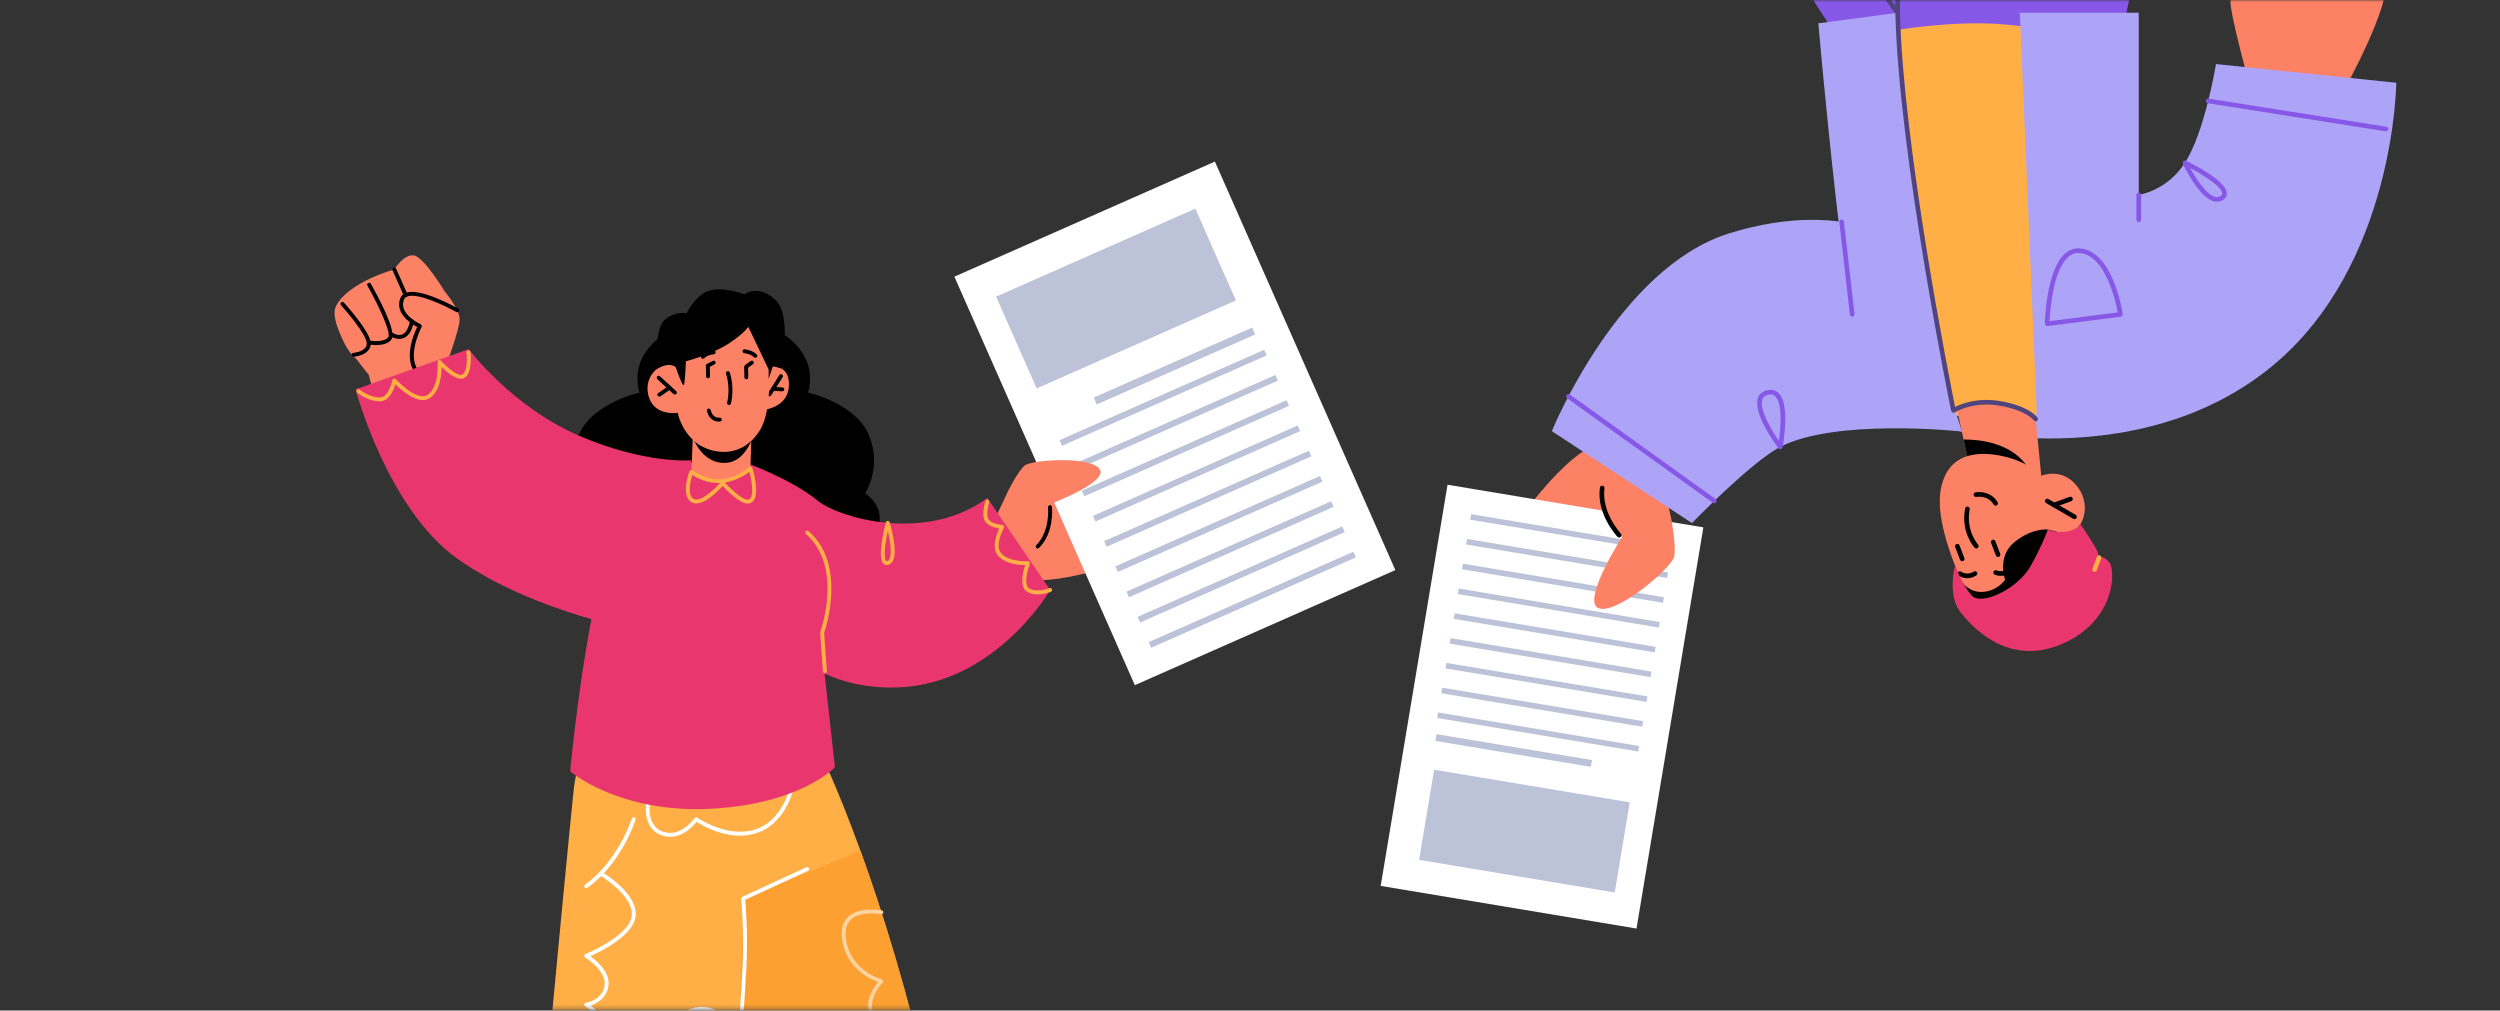 <svg width="616" height="249" viewBox="0 0 616 249" fill="none" xmlns="http://www.w3.org/2000/svg">
<rect x="0" y="0" width="616" height="249" fill="#333333" stroke="none"/>
<mask id="mask0_710_1356" style="mask-type:alpha" maskUnits="userSpaceOnUse" x="320" y="0" width="296" height="246">
<rect x="320" width="295.2" height="245.742" fill="#D9D9D9"/>
</mask>
<g mask="url(#mask0_710_1356)">
<path d="M372.434 130.627C372.434 130.627 388.84 106.297 397.084 109.496C405.328 112.699 409.466 117.456 409.466 117.456C409.466 117.456 415.732 140.828 407.379 142.398C394.313 144.854 372.434 130.627 372.434 130.627Z" fill="#FC8165"/>
<rect x="403.234" y="228.792" width="63.905" height="100.207" transform="rotate(-170.536 403.234 228.792)" fill="white"/>
<rect x="397.867" y="219.907" width="48.868" height="22.518" transform="rotate(-170.536 397.867 219.907)" fill="#BCC2D8"/>
<line x1="392.128" y1="188.119" x2="353.812" y2="181.732" stroke="#BCC2D8" stroke-width="1.689"/>
<line x1="403.769" y1="184.494" x2="354.241" y2="176.238" stroke="#BCC2D8" stroke-width="1.382"/>
<line x1="404.788" y1="178.386" x2="355.259" y2="170.13" stroke="#BCC2D8" stroke-width="1.382"/>
<line x1="405.806" y1="172.277" x2="356.278" y2="164.021" stroke="#BCC2D8" stroke-width="1.382"/>
<line x1="406.824" y1="166.169" x2="357.296" y2="157.913" stroke="#BCC2D8" stroke-width="1.382"/>
<line x1="407.842" y1="160.061" x2="358.314" y2="151.805" stroke="#BCC2D8" stroke-width="1.382"/>
<line x1="408.861" y1="153.953" x2="359.332" y2="145.697" stroke="#BCC2D8" stroke-width="1.382"/>
<line x1="409.879" y1="147.844" x2="360.351" y2="139.588" stroke="#BCC2D8" stroke-width="1.382"/>
<line x1="410.897" y1="141.736" x2="361.369" y2="133.48" stroke="#BCC2D8" stroke-width="1.382"/>
<line x1="411.915" y1="135.628" x2="362.387" y2="127.372" stroke="#BCC2D8" stroke-width="1.382"/>
<path d="M402.191 134.484C402.191 134.484 390.598 126.112 395.422 116.352C400.246 106.592 410.154 120.371 410.154 120.371L411.841 128.078L405.81 135.549L402.191 134.484Z" fill="#FC8165"/>
<path d="M394.784 119.671L394.864 119.678C395.177 119.721 395.394 120.012 395.351 120.325C394.526 126.212 399.329 131.431 399.377 131.481C399.592 131.712 399.58 132.074 399.349 132.291C399.119 132.506 398.757 132.494 398.542 132.263C398.33 132.037 393.316 126.6 394.219 120.163C394.258 119.879 394.503 119.671 394.784 119.671Z" fill="black"/>
<path d="M400.257 131.358C400.257 131.358 389.48 148.041 393.862 149.842C398.245 151.644 412.001 139.851 412.522 137.129C413.041 134.408 411.841 128.078 411.841 128.078L400.257 131.358Z" fill="#FC8165"/>
<path d="M405.568 -184.712L463.323 -184.712C463.323 -184.712 460.541 -113.141 463.323 -100.633C465.605 -90.384 472.573 -77.07 475.07 -72.527C475.616 -71.505 475.95 -70.935 475.95 -70.935L497.682 -186.803L560.527 -181.573C560.527 -181.573 523.79 9.531 520.318 18.566C516.847 27.601 455.072 12.644 455.072 12.644C455.072 12.644 447.345 1.184 437.906 -13.891C425.54 -33.651 410.25 -59.639 405.568 -74.217C397.317 -99.92 405.568 -184.712 405.568 -184.712Z" fill="#8758E7"/>
<path d="M382.372 106.231C382.372 106.231 398.721 65.967 426.15 57.476C456.451 48.096 471.721 61.646 471.721 61.646L482.37 106.231C482.37 106.231 452.13 103.101 438.658 110.106C431.461 113.851 416.898 128.883 416.898 128.883L382.372 106.231Z" fill="#ADA4F7"/>
<path d="M549.622 -0.19C550.173 -2.746 554.777 -7.378 554.777 -7.378C554.777 -7.378 557.392 -16.459 560.241 -16.756C563.092 -17.051 565.524 -12.389 565.524 -12.389C565.524 -12.389 571.521 -14.198 573.629 -13.487C575.737 -12.771 585.924 -10.556 587.714 -4.925C589.506 0.71 577.444 22.466 577.444 22.466L554.496 21.558C554.496 21.558 549.073 2.366 549.622 -0.19Z" fill="#FC8165"/>
<path d="M506.777 105.751L475.939 101.604L460.896 8.483C460.896 8.483 479.521 4.654 494.109 6.044C508.697 7.434 512.533 9.519 512.533 9.519L506.777 105.751Z" fill="#FFAF45"/>
<path d="M483.504 106.435C483.254 105.81 483.051 105.248 482.941 104.731C482.941 104.731 477.893 91.412 473.188 56.07C470.141 33.185 468.57 12.523 467.585 3.141L448.04 5.738C448.04 5.738 455.331 89.784 460.553 96.712C464.494 101.949 477.797 105.404 483.504 106.435Z" fill="#ADA4F7"/>
<path d="M590.441 20.394L546.021 15.781C546.021 15.781 543.314 32.431 538.374 40.11C533.902 47.069 526.984 48.016 526.984 48.016L526.984 3.141L497.684 3.141L501.822 100.703L501.473 107.985C516.907 108.488 540.671 106.062 559.921 90.159C590.114 65.206 590.441 20.394 590.441 20.394Z" fill="#ADA4F7"/>
<path d="M502.963 117.229L501.596 103.247C501.596 103.247 498.681 99.475 490.437 99.61C484.294 99.713 482.289 101.297 482.289 101.297L483.833 108.297L485.346 115.119L500.432 116.923L502.963 117.229Z" fill="#FC8165"/>
<path d="M500.432 116.923C500.359 116.546 500.169 116.109 499.893 115.613C496.082 108.935 487.381 108.268 483.832 108.298L485.346 115.119L500.432 116.923Z" fill="black"/>
<path d="M485.346 147.293C485.346 147.293 476.293 130.483 478.231 120.46C480.172 110.435 489.223 111.245 494.722 112.701C500.218 114.155 502.966 117.225 502.966 117.225C502.966 117.225 507.815 115.124 511.532 119.489C515.251 123.855 513.635 129.351 510.887 130.805C508.137 132.259 504.582 130.483 504.582 130.483L507.652 135.332C507.652 135.332 498.599 162.005 485.346 147.293Z" fill="#FC8165"/>
<path d="M504.413 122.868L504.701 122.945L511.443 126.859C511.717 127.017 511.808 127.367 511.651 127.639C511.491 127.915 511.143 128.009 510.871 127.847L504.127 123.933C503.855 123.773 503.763 123.425 503.921 123.153L504.413 122.868Z" fill="black"/>
<path d="M510.165 122.385C510.396 122.385 510.615 122.529 510.7 122.76C510.807 123.058 510.656 123.384 510.359 123.492L506.315 124.966C506.02 125.083 505.693 124.921 505.583 124.626C505.476 124.331 505.629 124.002 505.926 123.894L509.968 122.422L510.165 122.385Z" fill="black"/>
<path d="M496.39 138.759L496.692 138.846C496.96 139.013 497.04 139.367 496.875 139.635C495.215 142.28 492.637 142.083 491.503 141.603C491.21 141.479 491.075 141.146 491.199 140.855C491.32 140.563 491.653 140.426 491.942 140.549C492.04 140.586 494.358 141.5 495.906 139.026L496.39 138.759Z" fill="black"/>
<path d="M482.893 140.743L483.213 140.842C484.793 141.905 486.251 140.894 486.313 140.853C486.569 140.668 486.924 140.727 487.109 140.983C487.292 141.237 487.237 141.591 486.983 141.777C486.896 141.838 484.832 143.313 482.573 141.788C482.312 141.612 482.244 141.258 482.418 140.997L482.893 140.743Z" fill="black"/>
<path d="M484.77 124.824L484.88 124.836C485.188 124.897 485.39 125.195 485.33 125.506C484.317 130.718 487.358 134.152 487.388 134.186C487.598 134.422 487.582 134.781 487.349 134.993C487.111 135.206 486.752 135.19 486.544 134.954C486.4 134.801 483.083 131.084 484.21 125.286C484.262 125.014 484.502 124.824 484.77 124.824Z" fill="black"/>
<path d="M482.298 134.02C482.527 134.02 482.744 134.159 482.831 134.388L484.02 137.508C484.132 137.803 483.983 138.135 483.691 138.244C483.398 138.354 483.067 138.21 482.952 137.915L481.763 134.795C481.651 134.5 481.798 134.168 482.095 134.056L482.298 134.02Z" fill="black"/>
<path d="M491.128 132.981C491.359 132.981 491.576 133.121 491.663 133.349L492.852 136.47C492.964 136.765 492.815 137.094 492.52 137.206C492.225 137.311 491.896 137.172 491.784 136.877L490.595 133.756C490.483 133.461 490.63 133.13 490.925 133.018L491.128 132.981Z" fill="black"/>
<path d="M483.487 143.486C483.487 143.486 485.28 146.147 488.771 145.832C492.259 145.514 494.056 142.86 494.056 142.86C494.056 142.86 491.951 137.135 496.388 133.553C500.826 129.968 504.582 130.482 504.582 130.482L508.141 131.372L511.157 136.15L502.255 147.851L490.538 153.957L483.391 148.642L483.487 143.486Z" fill="black"/>
<path d="M487.651 121.237C489.038 121.237 491.039 121.754 492.216 123.732C492.376 124.004 492.287 124.353 492.015 124.516C491.743 124.674 491.395 124.587 491.233 124.317C489.809 121.914 487.006 122.431 486.976 122.438C486.675 122.499 486.368 122.298 486.306 121.987C486.247 121.676 486.448 121.377 486.757 121.317C487.004 121.269 487.31 121.237 487.651 121.237Z" fill="black"/>
<path d="M481.713 139.33C481.713 139.33 483.387 143.875 485.744 146.66C488.103 149.445 497.298 145.083 500.433 139.33C503.567 133.578 504.582 130.483 504.582 130.483C504.582 130.483 506.818 131.571 509.836 130.872C512.179 130.328 512.609 129.125 512.609 129.125C512.609 129.125 516.575 134.916 516.893 136.15C517.211 137.385 517.211 137.385 517.211 137.385C517.211 137.385 518.162 136.653 519.748 138.608C521.335 140.558 521.282 152.933 508.142 158.644C495.001 164.355 485.975 154.716 482.891 150.592C479.811 146.466 481.713 139.33 481.713 139.33Z" fill="#EA366E"/>
<path d="M467.015 1.398L467.013 -3.919L464.37 -2.198L467.015 1.398ZM467.585 -5.545L467.857 -5.476C468.042 -5.376 468.156 -5.184 468.156 -4.973L468.156 3.134L468.156 3.143C468.901 35.689 480.264 92.992 481.732 100.273C483.286 99.489 487.264 97.905 492.742 98.812C499.975 100.006 501.982 102.804 502.067 102.925C502.245 103.183 502.179 103.54 501.921 103.718C501.667 103.899 501.31 103.84 501.13 103.577C501.111 103.554 499.239 101.041 492.554 99.939C485.991 98.865 481.681 101.604 481.64 101.631L481.107 101.679L480.769 101.27C480.639 100.639 467.852 38.114 467.018 3.335L463.092 -2.01L462.992 -2.452L463.241 -2.827L467.271 -5.451L467.585 -5.545Z" fill="#50447E"/>
<path d="M438.32 108.649C438.802 105.3 439.229 99.381 437.432 97.657C436.984 97.225 436.408 97.1 435.661 97.271C434.92 97.442 434.456 97.808 434.243 98.391C433.393 100.725 436.399 105.853 438.32 108.649ZM436.255 96.055C437.016 96.055 437.684 96.32 438.221 96.832C441.118 99.612 439.421 109.134 439.218 110.211C439.177 110.432 439.01 110.611 438.788 110.661C438.576 110.718 438.34 110.629 438.203 110.448C437.542 109.568 431.797 101.763 433.171 97.998C433.516 97.054 434.287 96.416 435.402 96.158C435.697 96.089 435.983 96.055 436.255 96.055Z" fill="#8758E7"/>
<path d="M546.247 48.567C546.554 48.567 546.839 48.48 547.107 48.309C547.521 48.046 547.562 47.813 547.553 47.637C547.464 46.059 543.166 43.27 539.684 41.418C541.087 44.002 543.582 47.867 545.712 48.487L546.247 48.567ZM538.374 39.539L538.623 39.596C540.274 40.398 548.52 44.55 548.694 47.57C548.721 48.046 548.575 48.729 547.722 49.271C547.016 49.719 546.231 49.824 545.392 49.582C541.73 48.517 538.015 40.687 537.857 40.353C537.754 40.133 537.8 39.873 537.974 39.703L538.374 39.539Z" fill="#8758E7"/>
<path d="M453.774 54.088C454.06 54.088 454.307 54.303 454.341 54.596L456.947 77.4C456.981 77.713 456.757 77.997 456.444 78.034C456.135 78.072 455.85 77.846 455.813 77.531L453.207 54.724C453.17 54.413 453.397 54.127 453.708 54.093L453.774 54.088Z" fill="#8758E7"/>
<path d="M526.984 47.444C527.299 47.444 527.555 47.7 527.555 48.015L527.555 54.167C527.555 54.483 527.299 54.739 526.984 54.739C526.668 54.739 526.412 54.483 526.412 54.167L526.412 48.015C526.412 47.7 526.668 47.444 526.984 47.444Z" fill="#8758E7"/>
<path d="M517.211 136.813L517.407 136.85C517.702 136.96 517.853 137.286 517.746 137.584L516.662 140.521C516.552 140.814 516.219 140.967 515.928 140.857C515.633 140.748 515.48 140.421 515.59 140.124L516.674 137.188C516.758 136.957 516.978 136.813 517.211 136.813Z" fill="#FFAF45"/>
<path d="M544.096 24.301L544.188 24.308L587.986 31.224C588.297 31.272 588.51 31.565 588.46 31.878C588.412 32.191 588.117 32.401 587.808 32.353L544.009 25.438C543.699 25.387 543.486 25.095 543.534 24.784C543.58 24.5 543.822 24.301 544.096 24.301Z" fill="#8758E7"/>
<path d="M521.81 76.975C521.307 74.27 518.827 62.942 512.481 62.343C511.395 62.231 510.437 62.567 509.561 63.347C505.88 66.621 505.144 76.472 505.014 79.128L521.81 76.975ZM512.099 61.182L512.586 61.205C520.649 61.966 522.944 76.753 523.038 77.379L522.931 77.809L522.547 78.033L504.488 80.347L504.031 80.205L503.843 79.766C503.855 79.231 504.184 66.602 508.802 62.494C509.781 61.623 510.887 61.182 512.099 61.182Z" fill="#8758E7"/>
<path d="M386.465 97.082L386.796 97.187L422.726 122.975C422.982 123.16 423.041 123.515 422.858 123.771C422.673 124.034 422.316 124.086 422.06 123.903L386.131 98.118C385.875 97.932 385.815 97.576 386.001 97.32L386.465 97.082Z" fill="#8758E7"/>
</g>
<mask id="mask1_710_1356" style="mask-type:alpha" maskUnits="userSpaceOnUse" x="0" y="0" width="357" height="249">
<rect width="356.4" height="248.753" transform="matrix(-1 0 0 1 356.4 0)" fill="#D9D9D9"/>
</mask>
<g mask="url(#mask1_710_1356)">
<path d="M192.434 81.991C192.434 81.991 196.329 84.007 198.453 88.253C200.575 92.499 199.107 96.742 199.107 96.742C199.107 96.742 210.865 99.305 214.133 107.307C217.399 115.309 213.153 121.517 213.153 121.517C213.153 121.517 219.54 125.6 215.366 131.97C211.191 138.34 171.995 131.97 171.995 131.97L185.242 79.541L192.434 81.991Z" fill="black"/>
<path d="M164.244 81.991C164.244 81.991 160.349 84.007 158.225 88.253C156.103 92.499 157.571 96.742 157.571 96.742C157.571 96.742 145.813 99.305 142.545 107.308C139.279 115.31 143.525 121.518 143.525 121.518C143.525 121.518 138.187 126.744 141.312 131.97C151.596 149.172 184.683 131.97 184.683 131.97L171.435 79.541L164.244 81.991Z" fill="black"/>
<path d="M275.526 138.972C275.526 138.972 252.639 146.795 248.815 140.589C244.992 134.383 244.641 129.197 244.641 129.197C244.641 129.197 252.156 110.722 258.428 113.847C268.234 118.735 275.526 138.972 275.526 138.972Z" fill="#FC8165"/>
<path d="M257.896 121.631C257.896 121.631 261.345 132.899 253.318 136.912C245.293 140.924 245.642 126.938 245.642 126.938L248.368 121.035L256.048 119.129L257.896 121.631Z" fill="#FC8165"/>
<path d="M255.675 135.155L256.014 135.012C259.815 131.229 259.228 125.16 259.199 124.901C259.172 124.637 258.927 124.454 258.673 124.473C258.406 124.5 258.214 124.737 258.243 125.002C258.248 125.059 258.804 130.876 255.335 134.331C255.146 134.518 255.146 134.823 255.333 135.01L255.675 135.155Z" fill="black"/>
<path d="M125.471 359.913C124.97 362.041 171.599 363.264 173.185 361.699C174.79 360.113 181.471 267.256 181.471 267.256C181.471 267.256 181.673 268.119 181.993 269.664C183.257 275.723 186.548 292.055 187.709 304.917C189.154 321.008 194.573 361.699 194.573 361.699H243.269C243.269 361.699 240.842 320.427 229.587 270.526C223.727 244.523 217.225 224.016 212.03 209.671C206.291 193.82 202.116 185.474 202.116 185.474C202.116 185.474 145.355 162.4 141.483 193.619C140.218 203.772 125.973 357.766 125.471 359.913Z" fill="#FFAF45"/>
<path d="M165.133 206.201C168.401 206.201 170.828 203.529 171.632 202.511C173.347 203.608 180.279 207.607 186.94 205.094C192.575 202.962 195.1 196.796 195.704 193.488C196.061 191.53 195.685 191.198 195.561 191.09C195.363 190.913 195.058 190.936 194.88 191.133C194.724 191.31 194.722 191.572 194.865 191.75C194.998 192.197 194.734 194.424 193.582 197.011C192.477 199.501 190.366 202.765 186.6 204.193C179.569 206.853 171.875 201.517 171.798 201.463L171.437 201.382L171.125 201.583C171.092 201.631 167.807 206.336 163.555 204.988C158.78 203.475 160.243 197.105 160.308 196.835C160.372 196.575 160.212 196.316 159.953 196.252C159.687 196.202 159.434 196.353 159.371 196.609C159.353 196.685 157.634 204.123 163.266 205.906C163.914 206.112 164.539 206.201 165.133 206.201Z" fill="white"/>
<path d="M181.471 267.256C182.734 273.316 186.548 292.055 187.709 304.917C189.154 321.008 194.573 361.699 194.573 361.699H243.269C243.269 361.699 240.842 320.427 229.587 270.526C223.727 244.523 217.225 224.016 212.03 209.671L183.114 221.404L183.236 222.813L181.471 267.256Z" fill="#FCA032"/>
<path d="M181.47 267.744C181.721 267.744 181.931 267.551 181.951 267.299C181.966 267.098 183.486 247.093 183.926 238.219C184.318 230.367 183.766 223.31 183.623 221.7L199.093 214.566C199.334 214.454 199.44 214.168 199.328 213.927C199.216 213.684 198.935 213.578 198.69 213.692L182.911 220.967C182.724 221.051 182.614 221.248 182.633 221.451C182.643 221.53 183.403 229.345 182.965 238.171C182.524 247.033 181.005 267.025 180.99 267.227C180.969 267.49 181.169 267.721 181.435 267.742L181.47 267.744Z" fill="white"/>
<path d="M187.227 115.778L201.601 151.72L205.722 189.049C205.722 189.049 197.174 198.234 174.777 199.289C152.381 200.344 140.49 190.056 140.49 190.056C140.49 190.056 147.19 115.265 162.289 114.059C174.067 113.12 187.227 115.778 187.227 115.778Z" fill="#EA366E"/>
<path d="M243.276 122.702L258.762 145.369C258.762 145.369 244.556 170.041 218.742 169.407C187.557 168.643 183.566 138.708 183.566 138.708L183.838 114.059C183.838 114.059 194.704 117.856 201.673 123.506C206.609 127.511 228.14 133.953 243.276 122.702Z" fill="#EA366E"/>
<path d="M144.443 218.868L144.724 218.775C153.136 212.702 156.459 202.437 156.598 202.001C156.677 201.748 156.537 201.476 156.282 201.395C156.035 201.318 155.759 201.457 155.678 201.712C155.645 201.814 152.306 212.112 144.159 217.996C143.945 218.15 143.897 218.451 144.053 218.669L144.443 218.868Z" fill="white"/>
<path d="M218.768 130.806C219.322 133.152 219.872 136.488 219.139 137.799C219.002 138.044 218.838 138.185 218.62 138.243C218.427 138.289 218.365 138.235 218.332 138.201C217.636 137.506 218.095 133.914 218.768 130.806ZM218.489 139.225L218.865 139.175C219.339 139.049 219.716 138.745 219.982 138.268C221.319 135.876 219.424 129.419 219.204 128.692C219.141 128.485 218.961 128.366 218.734 128.348C218.518 128.352 218.33 128.501 218.276 128.709C217.902 130.141 216.118 137.354 217.651 138.884C217.877 139.109 218.167 139.225 218.489 139.225Z" fill="#FFAF45"/>
<path d="M203.247 165.895L203.281 165.893C203.546 165.874 203.746 165.644 203.727 165.38L203.061 155.939C203.544 154.535 208.612 139.02 199.207 130.852C199.006 130.681 198.704 130.696 198.528 130.901C198.352 131.101 198.376 131.404 198.574 131.58C207.879 139.659 202.178 155.547 202.12 155.707L202.093 155.906L202.766 165.448C202.784 165.702 202.996 165.895 203.247 165.895Z" fill="#FFAF45"/>
<path d="M90.841 92.316C90.841 92.316 105.23 150.653 142.089 143.238C180.683 135.475 139.164 110.475 139.164 110.475L108.18 86.04L90.841 92.316Z" fill="#FC8165"/>
<path d="M109.867 90.204C109.867 90.204 113.274 81.152 113.252 78.623C113.231 76.094 109.599 71.848 109.599 71.848C109.599 71.848 104.434 63.246 101.944 62.925C99.455 62.603 97.15 66.388 97.15 66.388C97.15 66.388 85.98 69.436 82.849 75.301C79.72 81.165 95.211 97.28 95.211 97.28L106.682 97.212L109.867 90.204Z" fill="#FC8165"/>
<path d="M82.795 79.389C82.795 79.389 85.862 90.329 90.635 89.098C95.408 87.865 102.302 83.635 102.302 83.635L97.933 70.175L82.795 79.389Z" fill="#FC8165"/>
<path d="M104.126 93.387L104.529 93.169C104.675 92.945 104.612 92.646 104.39 92.501C99.268 89.168 103.84 80.66 103.884 80.575L103.919 80.189L103.657 79.902C103.603 79.879 98.157 77.427 99.525 73.85C99.673 73.459 99.957 73.192 100.389 73.038C103.043 72.089 109.969 75.486 112.415 76.877C112.647 77.004 112.94 76.927 113.071 76.696C113.202 76.464 113.121 76.169 112.89 76.038C112.515 75.826 103.655 70.839 100.065 72.131C99.361 72.384 98.876 72.845 98.624 73.505C97.36 76.813 100.582 79.443 102.808 80.566C101.859 82.499 98.672 89.928 103.863 93.308L104.126 93.387Z" fill="black"/>
<path d="M92.682 85.014C94.03 85.014 95.726 84.75 96.513 83.558C97.8 81.605 92.902 72.615 91.372 69.905C91.241 69.674 90.947 69.592 90.714 69.724C90.482 69.855 90.401 70.148 90.531 70.38C93.532 75.687 96.364 82.03 95.707 83.025C94.854 84.323 91.97 84.096 90.93 83.901C90.679 83.841 90.417 84.02 90.367 84.283C90.317 84.545 90.488 84.796 90.751 84.846C90.828 84.862 91.653 85.014 92.682 85.014Z" fill="black"/>
<path d="M87.103 87.916L87.143 87.914C87.243 87.904 89.628 87.692 90.754 86.317C91.218 85.751 91.409 85.078 91.32 84.318C90.99 81.472 84.981 74.821 84.724 74.539C84.547 74.344 84.24 74.327 84.043 74.506C83.848 74.686 83.833 74.99 84.012 75.187C85.694 77.043 90.118 82.321 90.363 84.43C90.421 84.926 90.305 85.344 90.01 85.703C89.144 86.764 87.083 86.951 87.064 86.953C86.798 86.976 86.599 87.21 86.622 87.474C86.645 87.727 86.854 87.916 87.103 87.916Z" fill="black"/>
<path d="M98.39 83.505C98.726 83.505 99.077 83.451 99.428 83.316C100.678 82.832 101.533 81.47 101.963 79.273C102.015 79.01 101.845 78.758 101.583 78.706C101.326 78.654 101.068 78.825 101.018 79.086C100.655 80.938 100.005 82.057 99.085 82.415C97.898 82.878 96.55 81.908 96.536 81.898C96.318 81.746 96.021 81.788 95.861 82.001C95.705 82.215 95.749 82.516 95.963 82.674C96.019 82.716 97.101 83.505 98.39 83.505Z" fill="black"/>
<path d="M99.96 73.189L100.157 73.148C100.4 73.04 100.508 72.754 100.402 72.511L97.591 66.193C97.481 65.95 97.2 65.842 96.955 65.948C96.712 66.056 96.602 66.342 96.71 66.585L99.521 72.903C99.602 73.082 99.775 73.189 99.96 73.189Z" fill="black"/>
<path d="M185.753 91.022C185.753 91.022 193.964 87.848 194.377 94.135C194.855 101.418 186.178 101.182 186.178 101.182L185.753 91.022Z" fill="#FC8165"/>
<path d="M189.573 97.7L189.98 97.473L192.841 92.941C192.984 92.717 192.917 92.418 192.691 92.277C192.465 92.136 192.166 92.2 192.027 92.428L189.166 96.961C189.024 97.185 189.091 97.482 189.317 97.623L189.573 97.7Z" fill="black"/>
<path d="M192.762 96.42C193.014 96.42 193.229 96.221 193.242 95.962C193.256 95.696 193.051 95.47 192.785 95.457L190.48 95.339C190.192 95.295 189.988 95.53 189.974 95.794C189.959 96.061 190.165 96.286 190.431 96.3L192.737 96.418L192.762 96.42Z" fill="black"/>
<path d="M170.708 107.778L170.345 116.272C170.345 116.272 173.503 118.147 177.526 118.358C182.958 118.637 184.905 115.418 184.905 115.418L185.215 105.457L170.708 107.778Z" fill="#FC8165"/>
<path d="M170.71 107.767C170.71 107.767 173.073 114.733 179.273 114.005C184.274 113.419 185.946 106.287 185.946 106.287L170.71 107.767Z" fill="black"/>
<path d="M188.566 84.161C188.566 84.161 191.575 99.832 186.884 106.565C181.851 113.783 174.236 111.312 171.433 108.999C167.654 105.878 167.002 101.709 167.002 101.709C167.002 101.709 161.627 102.587 159.999 98.173C158.288 93.533 161.741 89.96 164.417 89.835C167.095 89.71 167.39 90.207 167.39 90.207L166.774 85.296C166.774 85.296 183.631 67.82 188.566 84.161Z" fill="#FC8165"/>
<path d="M166.286 97.224L166.641 97.067C166.821 96.873 166.809 96.568 166.612 96.388L162.617 92.713C162.42 92.534 162.116 92.546 161.936 92.74C161.755 92.937 161.768 93.242 161.965 93.421L165.96 97.096L166.286 97.224Z" fill="black"/>
<path d="M162.459 97.745L162.735 97.658L165.231 95.914C165.447 95.762 165.503 95.459 165.35 95.241C165.196 95.023 164.893 94.971 164.677 95.123L162.181 96.867C161.965 97.019 161.909 97.32 162.063 97.54L162.459 97.745Z" fill="black"/>
<path d="M179.636 99.788C179.854 99.788 180.053 99.635 180.105 99.413C181.062 95.314 179.862 91.919 179.81 91.776C179.721 91.525 179.443 91.392 179.192 91.488C178.943 91.577 178.814 91.853 178.903 92.104C178.916 92.137 180.056 95.383 179.167 99.195C179.107 99.454 179.267 99.714 179.526 99.774L179.636 99.788Z" fill="black"/>
<path d="M186.114 88.168L186.442 88.039C186.639 87.858 186.65 87.553 186.467 87.358C185.449 86.26 183.575 86.077 183.496 86.071C183.199 86.029 182.999 86.243 182.973 86.505C182.948 86.772 183.143 87.005 183.407 87.03C183.425 87.032 184.995 87.188 185.763 88.014L186.114 88.168Z" fill="black"/>
<path d="M173.185 88.412L173.529 88.263C174.302 87.437 175.88 87.287 175.894 87.285C176.152 87.262 176.345 87.032 176.322 86.774C176.297 86.517 176.094 86.336 175.813 86.347C175.732 86.355 173.864 86.529 172.842 87.619C172.664 87.81 172.674 88.107 172.863 88.284L173.185 88.412Z" fill="black"/>
<path d="M177.093 103.885L177.44 103.86C177.705 103.815 177.884 103.57 177.842 103.308C177.801 103.048 177.566 102.861 177.294 102.907C177.124 102.924 175.602 103.088 175.114 101.036C175.052 100.777 174.798 100.615 174.533 100.679C174.275 100.74 174.117 100.999 174.176 101.257C174.674 103.354 176.146 103.885 177.093 103.885Z" fill="black"/>
<path d="M183.899 93.464H183.911C184.175 93.456 184.387 93.236 184.382 92.97L184.326 90.603L185.526 89.733C185.742 89.577 185.788 89.274 185.632 89.06C185.475 88.844 185.175 88.795 184.96 88.952L183.554 89.972L183.355 90.373L183.417 92.993C183.425 93.255 183.637 93.464 183.899 93.464Z" fill="black"/>
<path d="M174.466 93.209H174.477C174.744 93.203 174.954 92.981 174.948 92.717L174.892 90.391L176.077 89.767C176.312 89.644 176.403 89.353 176.279 89.117C176.156 88.884 175.864 88.793 175.629 88.917L174.18 89.679C174.018 89.764 173.918 89.933 173.922 90.117L173.984 92.738C173.991 93.001 174.204 93.209 174.466 93.209Z" fill="black"/>
<path d="M166.483 90.435C166.483 90.435 167.936 94.766 168.455 94.905C168.771 94.99 169.006 89.019 169.006 89.019C169.006 89.019 175.288 87.381 179.356 84.769C183.427 82.155 184.376 80.523 184.376 80.523L189.394 91.033V93.356L190.453 90.221L192.434 90.753C192.434 90.753 195.312 77.745 191.004 73.827C186.693 69.907 183.452 72.519 183.452 72.519C183.452 72.519 178.112 70.486 174.645 71.666C171.177 72.847 169.219 77.182 169.219 77.182C169.219 77.182 166.198 76.603 163.705 78.889C161.215 81.175 161.691 91.033 161.691 91.033C161.691 91.033 164.591 89.015 166.483 90.435Z" fill="black"/>
<path d="M170.345 113.417C170.345 113.417 158.952 114.414 142.544 107.307C126.139 100.202 115.484 86.04 115.484 86.04L87.614 95.939C87.614 95.939 95.385 125.287 112.652 137.635C131.49 151.103 159.542 155.873 159.542 155.873L170.345 113.417Z" fill="#EA366E"/>
<path d="M177.417 119.003C176.021 120.57 172.62 123.813 170.93 122.945C169.338 122.134 170.025 118.801 170.592 117.02C173.036 118.602 175.351 119.085 177.417 119.003ZM184.646 116.262C185.115 118.05 185.745 121.317 185.005 122.628C184.856 122.891 184.671 123.043 184.422 123.105C183.27 123.396 180.402 120.875 178.588 118.894C181.449 118.471 183.643 117.032 184.646 116.262ZM184.266 124.085L184.655 124.04C185.165 123.911 185.564 123.597 185.844 123.105C187.055 120.956 185.543 115.851 185.369 115.276L185.03 114.952L184.573 115.068C184.312 115.321 178.064 121.147 170.623 115.876L170.202 115.809L169.894 116.1C169.797 116.353 167.573 122.314 170.492 123.805C172.959 125.073 176.806 121.133 178.056 119.735C179.252 121.019 182.312 124.085 184.266 124.085Z" fill="#FFAF45"/>
<path d="M224.068 255.884C224.571 255.884 224.892 255.849 224.946 255.844C225.21 255.815 225.401 255.577 225.372 255.313C225.343 255.049 225.129 254.848 224.841 254.887C224.783 254.889 219.056 255.452 215.921 251.063C212.861 246.777 217.331 242.289 217.524 242.098L217.651 241.63L217.302 241.288C216.984 241.209 209.503 239.249 208.426 231.216C208.154 229.183 208.563 227.634 209.642 226.615C212.047 224.337 217.046 225.255 217.096 225.263C217.354 225.313 217.609 225.139 217.659 224.879C217.709 224.619 217.538 224.366 217.277 224.316C217.05 224.273 211.748 223.297 208.98 225.911C207.662 227.157 207.157 228.984 207.471 231.344C208.432 238.501 214.258 241.232 216.336 241.989C215.103 243.478 212.285 247.627 215.138 251.625C217.866 255.442 222.212 255.884 224.068 255.884Z" fill="#FFD39F"/>
<path d="M137.76 266.926C140.972 266.926 145.677 265.89 148.345 260.473C151.764 253.532 147.535 249.255 145.575 247.747C147.022 247.251 149.489 245.97 149.921 242.939C150.402 239.563 147.02 236.726 145.45 235.609C148.1 234.432 156.104 230.502 156.616 225.754C157.223 220.16 148.631 215.05 148.262 214.834C148.035 214.706 147.74 214.776 147.603 215.007C147.469 215.235 147.547 215.532 147.776 215.667C147.859 215.715 156.199 220.675 155.659 225.652C155.119 230.655 144.371 235.024 144.263 235.068C144.093 235.136 143.978 235.294 143.962 235.477C143.947 235.657 144.037 235.832 144.194 235.927C144.246 235.96 149.485 239.156 148.966 242.802C148.453 246.406 144.537 247.052 144.369 247.075C144.165 247.108 144.005 247.264 143.97 247.467C143.931 247.67 144.028 247.872 144.209 247.974C144.502 248.138 151.395 252.101 147.483 260.047C143.542 268.049 134.978 265.705 134.619 265.603C134.357 265.524 134.095 265.676 134.021 265.935C133.948 266.187 134.097 266.456 134.351 266.529C134.39 266.539 135.794 266.926 137.76 266.926Z" fill="white"/>
<path d="M178.22 310.727C178.475 310.727 178.689 310.527 178.701 310.268C178.712 310.002 178.508 309.776 178.241 309.765C178.141 309.759 168.083 309.226 165.526 304.614C164.986 303.64 164.88 302.675 165.202 301.676C166.151 298.715 170.507 296.61 170.552 296.589C170.739 296.5 170.847 296.303 170.824 296.097C170.799 295.892 170.646 295.724 170.444 295.682C170.276 295.647 153.751 292.017 152.225 278.486C151.851 275.156 152.64 272.37 154.571 270.204C159.18 265.045 168.839 264.978 168.935 264.978L169.331 264.769L169.385 264.326C169.352 264.237 166.036 255.346 168.524 251.181C169.221 250.011 170.293 249.346 171.802 249.145C179.582 248.08 181.567 258.139 181.644 258.565C181.693 258.828 181.951 258.999 182.206 258.951C182.468 258.905 182.642 258.654 182.594 258.392C182.57 258.278 180.408 247.041 171.675 248.188C169.88 248.428 168.544 249.269 167.695 250.687C165.353 254.611 167.515 261.841 168.258 264.032C165.903 264.137 158.074 264.839 153.855 269.559C151.729 271.94 150.859 274.978 151.268 278.596C152.622 290.608 165.098 295.163 169.053 296.313C167.577 297.195 165.046 299 164.284 301.383C163.883 302.632 164.016 303.877 164.683 305.083C167.498 310.162 177.761 310.708 178.197 310.726L178.22 310.727Z" fill="white"/>
<path d="M255.675 146.459C257.348 146.459 258.848 145.852 258.943 145.813C259.19 145.713 259.308 145.431 259.205 145.186C259.105 144.937 258.822 144.823 258.578 144.922C258.548 144.935 255.455 146.174 253.58 144.964C252.125 144.023 253.256 140.194 253.765 138.926L253.705 138.459L253.281 138.264C253.237 138.266 249.006 138.567 246.851 136.517C244.808 134.57 247.355 130.098 247.38 130.054L247.386 129.581L246.982 129.331C246.959 129.331 244.588 129.217 243.641 128.075C242.881 127.156 243.464 124.583 243.73 123.753C243.811 123.501 243.668 123.229 243.415 123.148C243.165 123.07 242.891 123.207 242.81 123.46C242.688 123.838 241.668 127.203 242.898 128.688C243.741 129.707 245.292 130.083 246.211 130.218C245.507 131.682 244.121 135.245 246.187 137.213C248.088 139.024 251.203 139.248 252.619 139.248C252.081 140.828 251.095 144.503 253.057 145.773C253.856 146.29 254.79 146.459 255.675 146.459Z" fill="#FFAF45"/>
<path d="M93.554 98.891C95.9 98.891 96.996 96.149 97.412 94.691C99.002 96.263 103.252 99.996 106.016 98.021C108.416 96.298 108.788 92.43 108.811 90.418C110.241 91.815 112.88 94.016 114.448 93.101C116.445 91.93 115.969 87.287 115.909 86.76C115.878 86.498 115.668 86.303 115.374 86.338C115.11 86.369 114.921 86.608 114.952 86.872C115.151 88.618 115.06 91.626 113.962 92.268C112.955 92.864 110.258 90.63 108.653 88.869C108.516 88.715 108.295 88.67 108.105 88.751C107.916 88.834 107.801 89.027 107.816 89.234C107.822 89.291 108.264 95.222 105.455 97.236C103.209 98.848 98.961 95.009 97.509 93.402C97.381 93.269 97.194 93.215 97.019 93.263C96.841 93.314 96.71 93.46 96.675 93.642C96.668 93.684 95.875 97.926 93.554 97.926C90.998 97.926 88.675 96.037 88.652 96.018C88.442 95.847 88.139 95.879 87.973 96.084C87.803 96.29 87.832 96.593 88.037 96.761C88.143 96.85 90.656 98.891 93.554 98.891Z" fill="#FFAF45"/>
<rect x="235.161" y="68.169" width="70.173" height="110.036" transform="rotate(-23.833 235.161 68.169)" fill="white"/>
<rect x="245.443" y="73.088" width="53.662" height="24.727" transform="rotate(-23.833 245.443 73.088)" fill="#BCC2D8"/>
<line x1="269.873" y1="98.804" x2="308.89" y2="81.569" stroke="#BCC2D8" stroke-width="1.855"/>
<line x1="261.373" y1="109.149" x2="311.808" y2="86.87" stroke="#BCC2D8" stroke-width="1.518"/>
<line x1="264.121" y1="115.369" x2="314.556" y2="93.09" stroke="#BCC2D8" stroke-width="1.518"/>
<line x1="266.868" y1="121.589" x2="317.303" y2="99.31" stroke="#BCC2D8" stroke-width="1.518"/>
<line x1="269.616" y1="127.809" x2="320.051" y2="105.53" stroke="#BCC2D8" stroke-width="1.518"/>
<line x1="272.364" y1="134.029" x2="322.798" y2="111.751" stroke="#BCC2D8" stroke-width="1.518"/>
<line x1="275.111" y1="140.25" x2="325.546" y2="117.971" stroke="#BCC2D8" stroke-width="1.518"/>
<line x1="277.859" y1="146.47" x2="328.294" y2="124.191" stroke="#BCC2D8" stroke-width="1.518"/>
<line x1="280.607" y1="152.69" x2="331.042" y2="130.411" stroke="#BCC2D8" stroke-width="1.518"/>
<line x1="283.354" y1="158.91" x2="333.789" y2="136.631" stroke="#BCC2D8" stroke-width="1.518"/>
<path d="M257.612 124.645C257.612 124.645 272.993 119.048 271.01 115.684C269.029 112.319 254.12 113.22 252.425 114.748C250.727 116.278 248.368 121.035 248.368 121.035L257.612 124.645Z" fill="#FC8165"/>
</g>
</svg>
